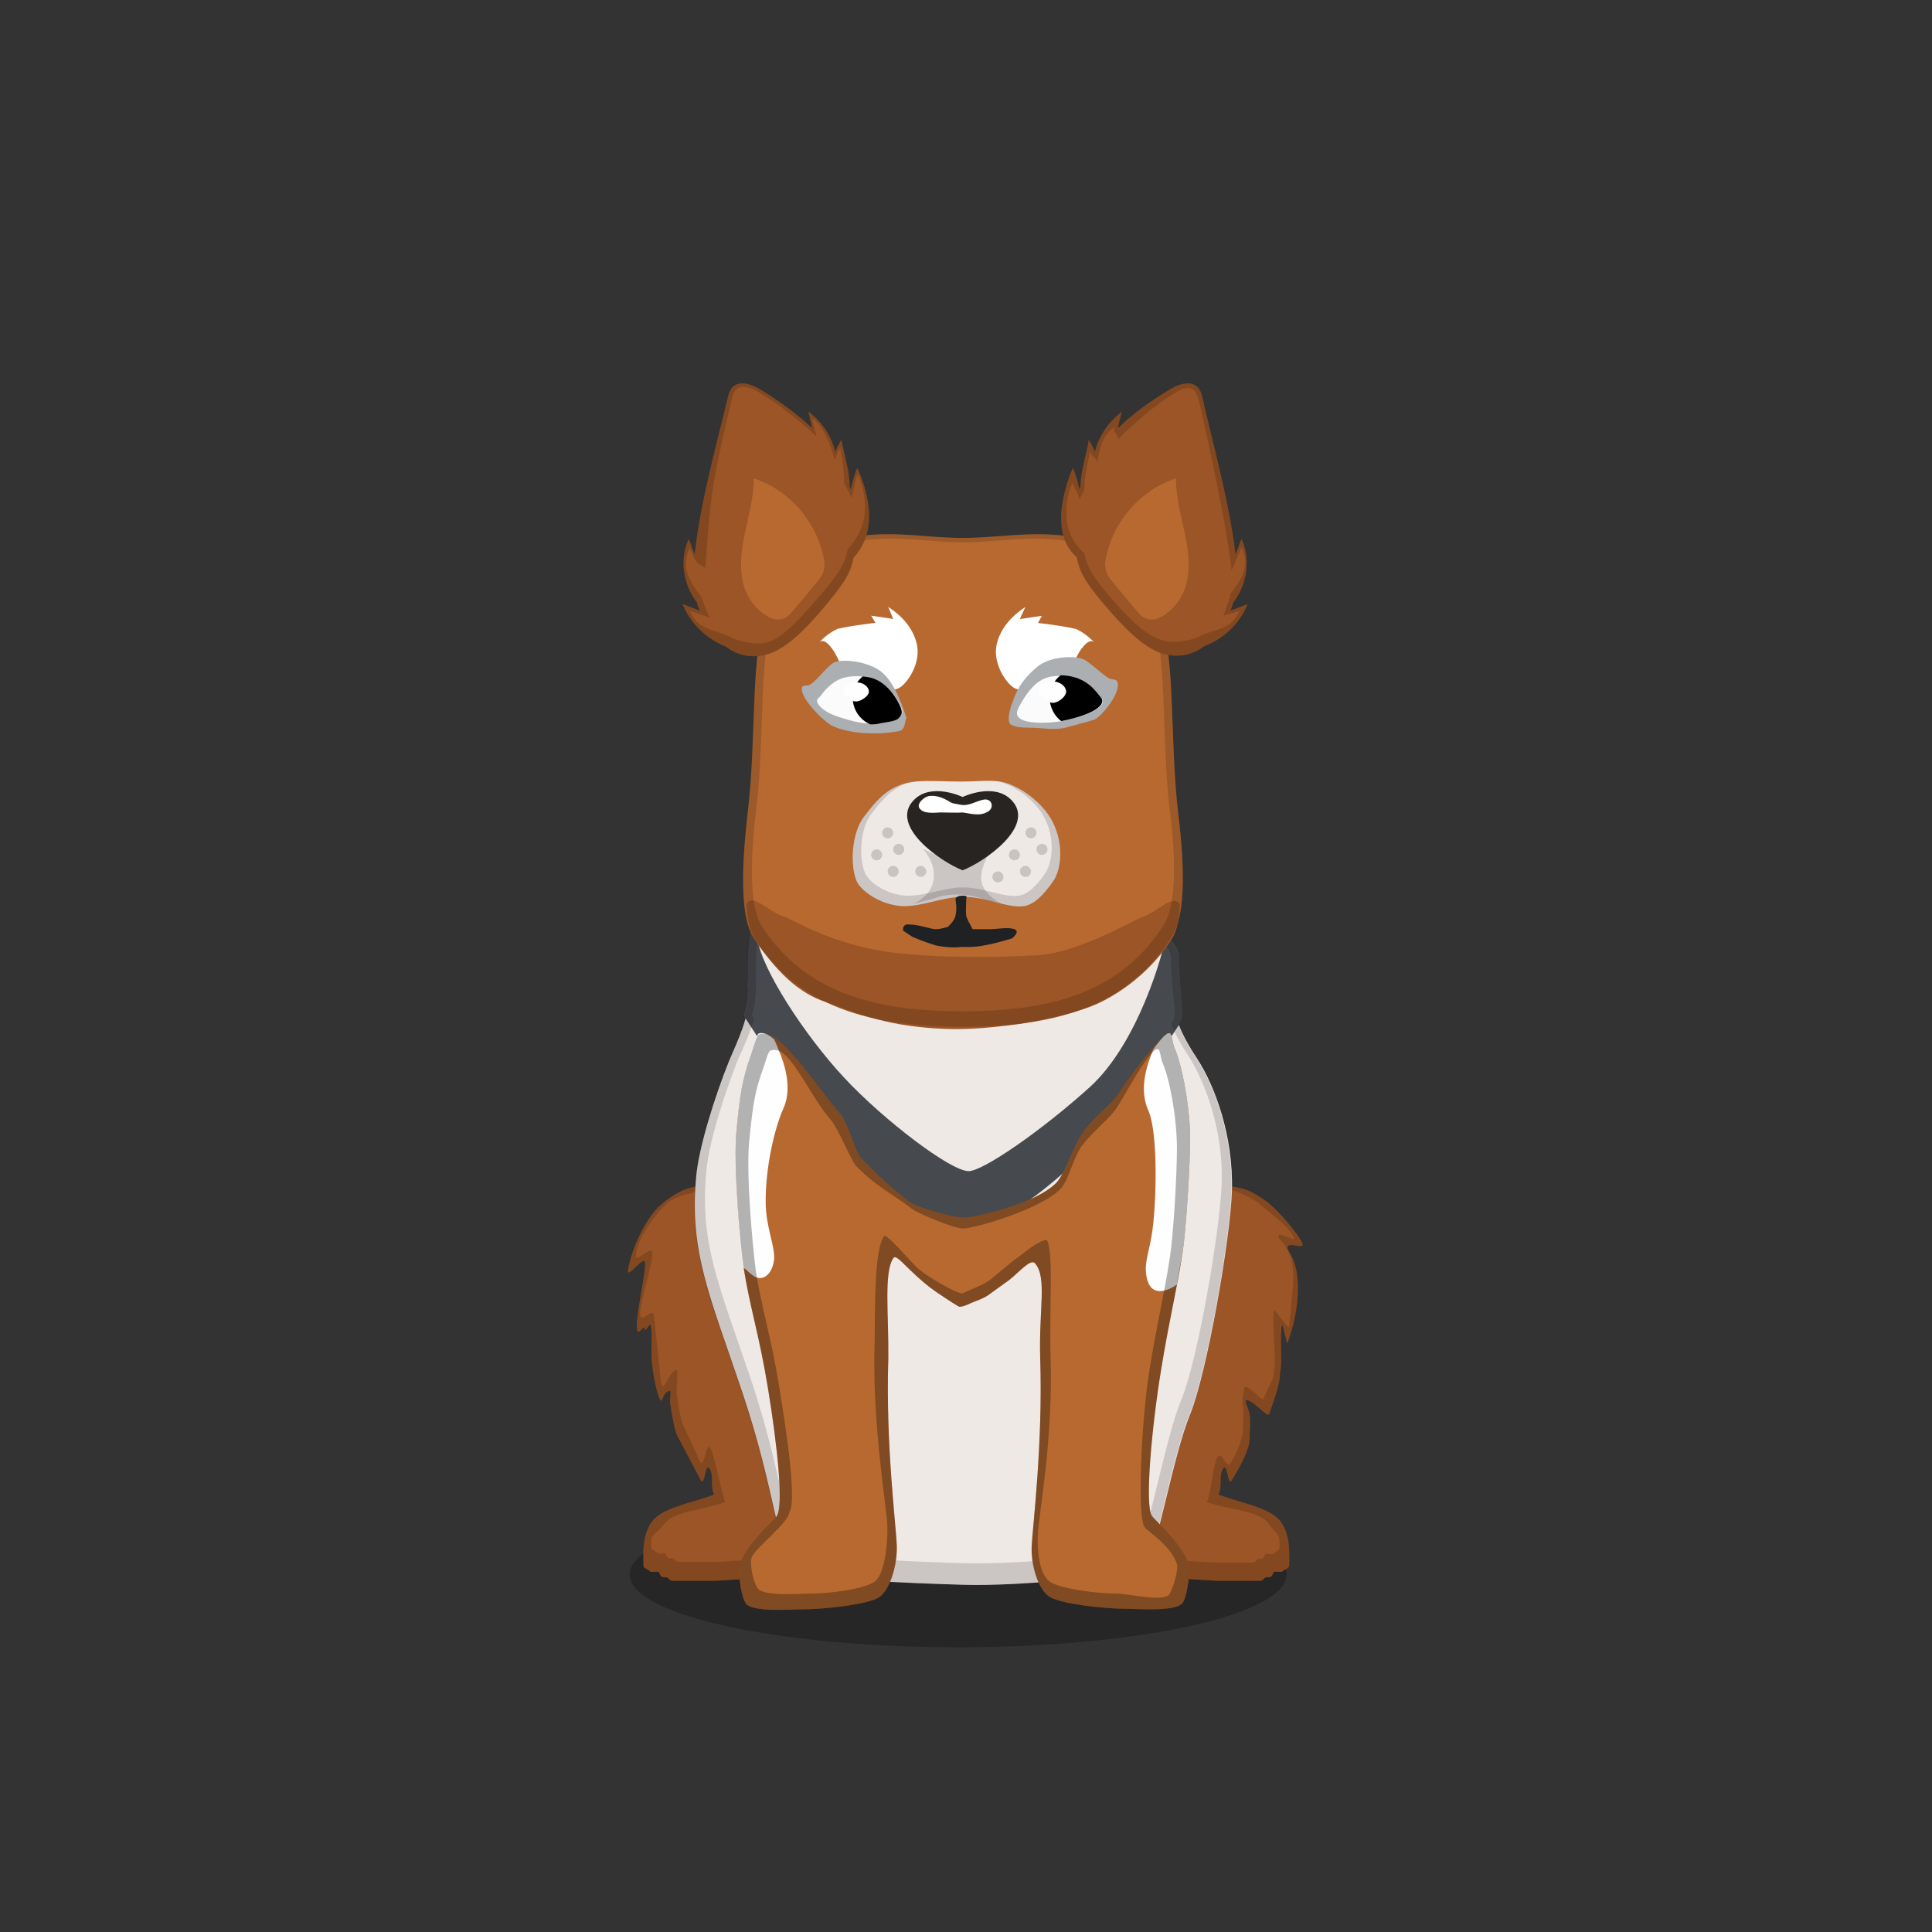 ﻿<?xml version="1.0" encoding="utf-8"?><!DOCTYPE svg PUBLIC "-//W3C//DTD SVG 1.1//EN" "http://www.w3.org/Graphics/SVG/1.1/DTD/svg11.dtd"><svg x="0" y="0" width="340px" height="340px" viewBox="0, 0, 340, 340" preserveAspectRatio="xMidYMid" font-size="0" id="a" enable-background="new 0 0 340 340" xmlns="http://www.w3.org/2000/svg" xmlns:xlink="http://www.w3.org/1999/xlink" xmlns:xml="http://www.w3.org/XML/1998/namespace" version="1.1"><rect x="0" y="0" width="340" height="340" fill="#333333" stroke="none"/><g id="b" fill="#000"><g id="c"><g transform="translate(0, 0) translate(0, 224)" id="d"><ellipse cx="168.6" cy="53.1" rx="57.8" ry="12.8" fill-opacity="0.25" id="e" /></g><g id="f"><g transform="translate(106, 78.3) translate(29.5, 161.5) scale(-1, 1) translate(-29.5, -161.5) translate(28, 160)" id="g" fill="#47A3FF" /><g transform="translate(121.7, 275.3) scale(1.075) translate(-121.7, -275.3) translate(90.6, 76.4) translate(20, 136)" id="h"><path d="M50.8 23.7 C50.8 21.1 45 17.3 43.1 14.9 C40.9 12.1 42.4 10.8 38.7 8.5 C29 2.5 15.7 -0.9 9.6 1.7 C8.4 2.3 7.1 3.1 6 4.1 C3.5 6.3 1.1 11.7 0.7 14.8 C0.5 16.3 3.5 12 3.5 13.6 C3.6 15.4 1.8 22.9 2.2 24.5 C2.4 25.7 3.2 23.4 3.5 24.5 C3.6 24.7 4.3 23.4 4.4 23.7 C4.8 25.4 4.3 27.8 4.7 30.7 C5.1 33.6 5.7 35.6 6 36 C6.4 36.6 6.3 34.6 7.6 34.5 C7.8 34.8 7.5 35.5 7.6 36.5 C7.9 38.7 8.4 41.2 8.8 41.9 C9.2 42.6 12.2 48.4 12.6 49.1 C13.3 50.4 13.3 45.9 14.1 47.3 C14.8 48.6 14.1 50 14.8 51.5 C10.6 53 6.5 53.6 4.7 55.8 C3.1 57.9 3.2 60.6 3.2 62.2 C3.2 63.9 3.3 63.2 4.4 64.1 C4.6 64.2 4.3 64.1 5.5 64.1 C6.1 64.1 5.7 65 6.6 65 C7.9 65 6.9 65.7 8.6 65.6 C9.4 65.6 14 65.6 14.9 65.6 C25 65.1 40.5 63.5 41.4 61.8 C43.3 56.8 37.8 55 43.4 46.5 C44.6 44.6 44.8 37.3 46.2 39.7 C47.6 42.1 46.3 35.3 47.3 33.8 C48.2 32.6 50.6 34 51 32.1 C51.2 30.7 50.8 25.4 50.8 23.7 z" id="i" fill="#9B5526" /><path d="M50.8 23.7 C50.8 25.4 51.2 30.7 51 32.1 C50.6 34 48.2 32.6 47.3 33.8 C46.3 35.3 47.6 42.1 46.2 39.7 C44.8 37.3 44.6 44.6 43.4 46.5 C37.8 55 43.3 56.8 41.4 61.8 C40.5 63.5 25 65.1 14.9 65.6 C14 65.6 9.4 65.6 8.6 65.6 C6.9 65.7 7.9 65 6.6 65 C5.7 65 6.1 64.1 5.5 64.1 C4.3 64.1 4.6 64.2 4.4 64.1 C3.3 63.2 3.2 63.9 3.2 62.2 C3.2 60.6 3.1 57.9 4.7 55.8 C6.5 53.6 10.6 53 14.8 51.5 C14.1 50 14.8 48.6 14.1 47.3 C13.3 45.9 13.3 50.4 12.6 49.1 C12.2 48.4 9.2 42.6 8.8 41.9 C8.4 41.2 7.9 38.7 7.6 36.5 C7.5 35.5 7.8 34.8 7.6 34.5 C6.3 34.6 6.4 36.6 6 36 C5.7 35.6 5.1 33.6 4.7 30.7 C4.3 27.8 4.8 25.4 4.4 23.7 C4.3 23.4 3.6 24.7 3.5 24.5 C3.2 23.4 2.4 25.7 2.2 24.5 C1.8 22.9 3.6 15.4 3.5 13.6 C3.5 12 0.5 16.3 0.7 14.8 C1.1 11.7 3.5 6.3 6 4.1 C7.1 3.1 8.4 2.3 9.6 1.7 C15.7 -0.9 29 2.5 38.7 8.5 C42.4 10.8 40.9 12.1 43.1 14.9 C45 17.3 50.8 21.1 50.8 23.7 z M49.2 23.3 C49.2 20.9 43.8 17.3 42 15.1 C39.9 12.5 41.3 11.3 37.9 9.1 C28.8 3.5 20.3 1.2 13.6 1.7 C12.2 1.7 8.3 2.7 7.3 3.6 C5 5.7 2.3 9.4 2 12.3 C1.8 13.7 4.7 10.5 4.7 11.9 C4.8 13.6 2.4 20.8 2.7 22.2 C2.9 23.3 4.7 21 4.9 22 C5 22.2 5.3 25.7 5.6 28.4 C5.9 31.1 6 33.3 6.3 33.7 C6.7 34.3 7.5 31.2 8.7 31.1 C8.9 31.4 8.6 34.3 8.7 35.2 C9 37.3 9.4 39.6 9.8 40.3 C10.2 41 12.2 45.4 12.5 46.1 C13.2 47.3 13.5 42.6 14.2 43.9 C14.9 45.1 16 51.2 16.6 52.7 C12.7 54.1 8.3 54.2 6.7 56.2 C5.2 58.2 4.5 57.8 4.5 59.3 C4.5 60.9 4.6 60.2 5.6 61.1 C5.8 61.2 5.5 61.1 6.6 61.1 C7.2 61.1 6.8 61.9 7.6 61.9 C8.8 61.9 7.9 62.6 9.5 62.5 C10.2 62.5 14.6 62.5 15.4 62.5 C24.8 62 39.3 60.5 40.2 58.9 C42 54.2 36.8 52.5 42.1 44.6 C43.2 42.8 43.4 36 44.7 38.2 C46 40.4 44.8 34.1 45.7 32.7 C46.5 31.6 48.8 32.9 49.2 31.1 C49.6 29.9 49.2 24.9 49.2 23.3 z" opacity="0.15" id="j" /></g><g transform="translate(218.3, 275.3) scale(1.075) translate(-218.3, -275.3) translate(95.7, 76.4) translate(107.5, 169) scale(-1, 1) translate(-107.5, -169) translate(82, 136)" id="k"><path d="M50.2 23.7 C50.2 21.1 44.4 17.3 42.5 14.9 C40.3 12.1 41.8 10.8 38.1 8.5 C28.3 2.5 15 -0.8 8.9 1.8 C7.7 2.4 6.4 3.2 5.3 4.2 C3.9 5.4 1 8.7 0.3 10.3 C-0.3 11.6 2.9 9.8 2.7 11.2 C2.6 11.8 0.5 13.5 1.1 19.9 C1.4 23.1 2.5 26.1 2.7 26.7 C2.8 26.9 3.5 23.4 3.6 23.7 C4 25.4 3.5 30.2 3.9 31.3 C3.9 33.3 4.6 35.1 5.7 38.3 C6.1 38.9 8.2 36 9.5 36 C9.7 36.4 9.1 37.3 8.9 38.3 C8.7 39.5 8.9 41 8.9 42.4 C8.9 44.4 11.4 48.5 11.8 49.1 C12.5 50.4 12.5 45.9 13.3 47.3 C14 48.6 13.3 50 14 51.5 C9.8 53 5.7 53.6 3.9 55.8 C2.3 57.9 2.4 60.6 2.4 62.2 C2.4 63.9 2.5 63.2 3.6 64.1 C3.8 64.2 3.5 64.1 4.7 64.1 C5.3 64.1 4.9 65 5.8 65 C7.1 65 6.1 65.7 7.8 65.6 C8.6 65.6 13.2 65.6 14.1 65.6 C24.2 65.1 39.7 63.5 40.6 61.8 C42.5 56.8 37 55 42.6 46.5 C43.8 44.6 44 37.3 45.4 39.7 C46.8 42.1 45.5 35.3 46.5 33.8 C47.4 32.6 49.8 34 50.2 32.1 C50.5 30.7 50.2 25.4 50.2 23.7 z" id="l" fill="#9B5526" /><path d="M50.2 23.7 C50.2 25.4 50.5 30.7 50.2 32.1 C49.8 34 47.4 32.6 46.5 33.8 C45.5 35.3 46.8 42.1 45.4 39.7 C44 37.3 43.8 44.6 42.6 46.5 C37 55 42.5 56.8 40.6 61.8 C39.7 63.5 24.2 65.1 14.1 65.6 C13.2 65.6 8.6 65.6 7.8 65.6 C6.1 65.7 7.1 65 5.8 65 C4.9 65 5.3 64.1 4.7 64.1 C3.5 64.1 3.8 64.2 3.6 64.1 C2.5 63.2 2.4 63.9 2.4 62.2 C2.4 60.6 2.3 57.9 3.9 55.8 C5.7 53.6 9.8 53 14 51.5 C13.3 50 14 48.6 13.3 47.3 C12.5 45.9 12.5 50.4 11.8 49.1 C11.4 48.5 8.9 44.4 8.9 42.4 C8.9 41 8.7 39.5 8.9 38.3 C9.1 37.3 9.7 36.4 9.5 36 C8.2 36 6.1 38.9 5.7 38.3 C4.6 35.1 3.9 33.3 3.9 31.3 C3.5 30.2 4 25.4 3.6 23.7 C3.5 23.4 2.8 26.9 2.7 26.7 C2.5 26.1 1.4 23.1 1.1 19.9 C0.5 13.5 2.6 11.8 2.7 11.2 C2.9 9.8 -0.3 11.6 0.3 10.3 C1 8.7 3.9 5.4 5.3 4.2 C6.4 3.2 7.7 2.4 8.9 1.8 C15 -0.8 28.3 2.5 38.1 8.5 C41.8 10.8 40.3 12.1 42.5 14.9 C44.4 17.3 50.2 21.1 50.2 23.7 z M48.6 23.3 C48.6 20.9 43.2 17.3 41.4 15.1 C39.3 12.5 40.7 11.3 37.3 9.1 C28.1 3.5 16.3 -0.4 10.5 2.1 C9.4 2.6 7.8 3.3 6.8 4.3 C5.5 5.4 2.3 7.8 1.7 9.3 C1.1 10.5 4.4 8 4.2 9.3 C4.1 9.9 1.3 11.3 1.8 17.3 C2.1 20.3 2.3 23.6 2.5 24.1 C2.6 24.3 4.9 21 4.9 21.3 C5.3 22.9 4.5 29.9 4.9 31 C4.9 32.9 5.5 32.8 6.6 35.8 C6.9 36.3 8.3 34.2 9.6 33.8 C9.8 33.7 10.2 36.1 10 37 C9.8 38.1 10 39.5 10 40.8 C10 42.7 11.6 45.8 12 46.3 C12.7 47.5 13.4 44.1 14.2 45.4 C14.9 46.6 15.2 51.3 15.9 52.7 C12 54.1 7.6 54 5.9 56.1 C4.4 58.1 4 57.9 4 59.4 C4 61 4.1 60.3 5.1 61.2 C5.3 61.3 5 61.2 6.1 61.2 C6.7 61.2 6.3 62 7.1 62 C8.3 62 7.4 62.7 9 62.6 C9.7 62.6 14.1 62.6 14.9 62.6 C24.4 62.1 38.9 60.6 39.7 59 C41.5 54.3 36.3 52.6 41.6 44.7 C42.7 42.9 42.9 36.1 44.2 38.3 C45.5 40.5 44.3 34.2 45.2 32.8 C46 31.7 48.3 33 48.7 31.2 C48.9 29.9 48.6 24.9 48.6 23.3 z" opacity="0.15" id="m" /></g><g transform="translate(98, 60.6) translate(25, 71)" id="n"><g id="o"><path d="M69.5 24.8 C69.5 41 72.2 39.3 73.9 43.9 C75.6 48.5 82.5 57.5 83.8 70.3 C85.1 83.1 84.4 97 80.4 108.7 C76.4 120.4 79.3 141.6 69.6 144.3 C69.3 144.4 37.7 147.4 26 144.3 C13.8 141.1 19.8 128.1 14.4 110.8 C9 93.5 8.1 84.8 8.4 70.4 C8.7 56 18.7 48.8 20.5 43.9 C22.3 39 24.6 37.2 24.6 24.8 C24.6 12.4 32.6 5.4 50.1 5.9 C55.4 5.9 69.5 8.4 69.5 24.8 z" id="p" fill="#453D37" /><g id="q"><path d="M8.7 40.5 C8.6 41.2 8.6 42.1 8.7 43.4 C8.9 47.3 7 51.1 5.3 55.1 C2.8 61.3 -0.1 70.5 -0.5 75.6 C-1.7 88.9 2 96.6 7.7 113.6 C13.4 130.6 13.9 141.5 16.6 144 C19.3 146.5 37.2 147 46.6 147.3 C56 147.6 76.8 145.7 78.6 144 C80.4 142.3 83.4 124.7 86.4 117.4 C89.4 110.1 93.5 86.6 93.8 78 C94.1 68.2 90.7 59.4 87.8 54.9 C86.1 52.3 81.6 45.5 84 40 C84.2 38.6 59.2 38.8 8.7 40.5 z" id="r" fill="#EFE9E6" /><path d="M9.3 30.9 C7.8 37.9 9.4 42.3 7.8 47.1 C9.2 48.8 16.3 61 21.5 66.4 C26.2 71.1 33 77.2 37.6 80.6 C42.2 84 44.6 86.3 46.9 86.4 C49.2 86.5 56.7 80.6 59.8 78.4 C62.8 76.1 69.6 70.5 75.4 62.4 C80.6 55.2 83.7 49.8 84.4 48.9 C85.9 46.9 84.6 45.8 84.5 37 C84.4 29.2 61.8 29.3 51.2 29.5 C40.6 29.7 12.2 25.2 9.3 30.9 z" id="s" fill="#46494D" /><path d="M11.6 21.9 C10.3 23.4 9.6 28.3 10.3 33.6 C11 38.9 18.6 50.6 25.6 58.1 C32.6 65.6 44.2 74.4 47.4 74.5 C49.9 74.6 60.4 67.3 68.8 59.7 C77.2 52.1 81.8 36.2 82.3 32.4 C83.1 27.2 82.5 22.7 80.9 21.2 C77.9 18.5 76.2 -0.6 46.5 -0.6 C17.2 -0.6 14.2 18.9 11.6 21.9 z" id="t" fill="#EFE9E6" /></g><path d="M10 30 C9.9 26.2 10.6 22.9 11.6 21.8 C14.2 18.8 17.3 -0.7 46.7 -0.7 C76.3 -0.6 78 18.5 81 21.2 C82.6 22.7 83.2 27.2 82.4 32.4 C82.4 32.7 82.3 33.1 82.2 33.5 C83.6 34.5 84.5 35.7 84.5 37.2 C84.6 45.9 85.9 47.1 84.5 49 C85.5 51.5 86.9 53.7 87.7 54.9 C90.6 59.4 94 68.2 93.7 78 C93.4 86.7 89.3 110.2 86.3 117.4 C83.3 124.6 80.3 142.3 78.5 144 C76.7 145.7 55.9 147.6 46.5 147.3 C37.1 147 19.2 146.5 16.5 144 C13.8 141.5 13.3 130.6 7.6 113.6 C1.9 96.6 -1.8 89 -0.6 75.6 C-0.2 70.5 2.7 61.3 5.2 55.1 C6.3 52.6 7.4 50.1 8.1 47.7 C7.9 47.5 7.8 47.3 7.7 47.2 C9.3 42.3 7.7 37.9 9.2 31 C9.5 30.6 9.7 30.3 10 30 z M11.4 30.6 C11.1 30.9 10.9 31.1 10.7 31.5 C9.3 38.2 10.8 42.5 9.3 47.1 C9.4 47.2 9.5 47.4 9.7 47.6 C9.1 50 8 52.4 6.9 54.8 C4.5 60.8 1.7 69.6 1.3 74.6 C0.1 87.3 3.6 94.7 9.1 111 C14.6 127.3 15.1 137.9 17.7 140.3 C20.3 142.7 37.5 143.2 46.6 143.5 C55.7 143.8 75.7 142 77.4 140.3 C79.1 138.7 82 121.7 84.9 114.7 C87.8 107.7 91.7 85 92 76.6 C92.3 67.2 89 58.7 86.2 54.3 C85.4 53.1 84.1 51.1 83.1 48.6 C84.5 46.7 83.2 45.6 83.1 37.2 C83.1 35.8 82.3 34.6 80.9 33.7 C81 33.3 81.1 32.9 81.1 32.6 C81.9 27.6 81.3 23.3 79.8 21.8 C76.9 19.3 75.3 0.9 46.7 0.9 C18.4 0.9 15.4 19.7 12.9 22.6 C11.9 23.9 11.3 27 11.4 30.6 z" opacity="0.15" id="u" /></g></g><g transform="translate(129.022, 180.45) scale(0.83, 0.956) translate(-120.8, -178.6) translate(87.8, 77) translate(33, 103)" id="v"><g id="w"><path d="M48.8 34 C46.6 34 38.7 32 37.5 31.2 C33.2 28.2 31.8 27.2 27.1 23 C25.9 21.9 24.3 16.5 22.7 14.9 C17.2 9.4 9.6 -1.4 5.4 0.3 C5 0.5 4.3 2.6 3.8 3.9 C1.9 8.4 1.4 11.6 0.7 18 C0 24.4 1.5 39.1 2.2 43.1 C3.6 50.8 5.5 55.4 7.4 65.5 C9.3 75.6 10.8 87.1 9.2 89 C8.5 89.9 2.7 94.1 1.4 97.9 C1.1 98.8 1.4 103 2.6 104.9 C3.7 106.7 12 106.1 14.5 106.1 C19.4 106.1 28.6 105.2 30.9 103.9 C33.2 102.6 34.8 98.1 34.7 94.5 C34.6 90.9 32.3 75.9 32.9 59.9 C33 51.7 31.9 44 34 41.4 C34.5 40.8 36.1 42.5 37.6 43.7 C39.5 45.3 41.4 46.7 43.1 47.7 C46 49.4 47.8 50.4 48 50.4 C48.5 50.4 49.3 50.2 50.2 49.8 C51.5 49.3 53.2 48.9 54.5 48 C55.8 47.2 57.8 45.9 58.5 45.5 C60.8 43.9 63.1 41.5 64 42.4 C66.6 45 64.8 50.8 65.1 59.8 C65.7 75.7 63.5 90.8 63.3 94.4 C63.1 98 64.7 102.5 67.1 103.8 C69.5 105.1 78.6 106 83.5 106 C85.9 106 94.2 106.6 95.4 104.8 C96.5 102.9 96.9 98.8 96.6 97.8 C95.2 94 89.5 89.8 88.8 88.9 C87.2 87 88.8 72.3 90.7 62.2 C92.6 52.1 93.9 48.1 95.3 40.4 C96 36.4 96.9 24.8 96.9 18.8 C96.7 12.8 95.1 5.6 93.5 2.6 C92.9 0.9 93.1 -0.6 91.8 0.3 C89.4 2 84.5 7.4 82 10.8 C80.1 13.4 77.3 14.7 74.4 18 C72.3 20.3 70.4 25.9 68.5 27.6 C63.9 31.6 51 34 48.8 34 z" id="x" fill="#B76930" /><path d="M5.4 0.1 C5 0.3 4.3 2.4 3.8 3.7 C1.9 8.2 1.4 11.4 0.7 17.8 C0 24.2 1.4 38.9 2.1 43 C2.1 43.1 2.1 43.2 2.2 43.3 C2.6 43.2 4.1 45 5.4 45.1 C7.1 45.3 8.5 43.7 8.7 41.5 C8.8 39.1 6.9 35.4 6.9 31.3 C6.8 24.8 8.8 17.5 10.6 14 C12.9 9.7 10.5 4.6 8.7 1.2 C7.4 0.2 6.3 -0.2 5.4 0.1 z" id="y" fill="#FEFEFE" /><path d="M95.3 40.4 C96 36.4 96.9 24.8 96.9 18.8 C96.7 12.8 95.1 5.6 93.5 2.6 C92.9 0.9 93.1 -0.6 91.8 0.3 C91 0.8 90.1 1.8 89.1 3 C87.5 6.3 86.1 10.5 88 14.2 C89.8 17.6 89.9 27.7 89.1 34.9 C88.6 39.3 87.4 41.4 87.5 43.7 C87.9 50 93.5 46.7 94.1 46.3 C94.1 45.9 95.2 40.8 95.3 40.4 z" id="z" fill="#FEFEFE" /><g id="a1"><path d="M48.8 34 C51 34 63.9 31.6 68.5 27.6 C70.4 25.9 72.3 20.3 74.4 18 C77.3 14.7 80.1 13.4 82 10.8 C84.5 7.4 89.4 2 91.8 0.3 C93.1 -0.6 92.9 0.9 93.5 2.6 C95.1 5.6 96.7 12.8 96.9 18.8 C96.9 24.8 96 36.4 95.3 40.4 C93.9 48.1 92.6 52.1 90.7 62.2 C88.8 72.3 87.2 87 88.8 88.9 C89.5 89.8 95.2 94 96.6 97.8 C96.9 98.8 96.5 102.9 95.4 104.8 C94.2 106.6 85.9 106 83.5 106 C78.6 106 69.5 105.1 67.1 103.8 C64.7 102.5 63.1 98 63.3 94.4 C63.5 90.8 65.7 75.7 65.1 59.8 C64.8 50.8 66.6 45 64 42.4 C63.1 41.5 60.8 43.9 58.5 45.5 C57.8 45.9 55.8 47.2 54.5 48 C53.2 48.9 51.5 49.3 50.2 49.8 C49.3 50.2 48.5 50.4 48 50.4 C47.8 50.4 46 49.4 43.1 47.7 C41.4 46.7 39.5 45.3 37.6 43.7 C36.1 42.5 34.5 40.8 34 41.4 C31.9 44 33 51.7 32.9 59.9 C32.3 75.9 34.6 90.9 34.7 94.5 C34.8 98.1 33.2 102.6 30.9 103.9 C28.6 105.2 19.4 106.1 14.5 106.1 C12 106.1 3.7 106.7 2.6 104.9 C1.4 103 1.1 98.8 1.4 97.9 C2.7 94.1 8.5 89.9 9.2 89 C10.8 87.1 9.3 75.6 7.4 65.5 C5.5 55.4 3.6 50.8 2.2 43.1 C1.5 39.1 0 24.4 0.7 18 C1.4 11.6 1.9 8.4 3.8 3.9 C4.3 2.6 5 0.5 5.4 0.3 C9.6 -1.4 17.2 9.4 22.7 14.9 C24.3 16.5 25.9 21.9 27.1 23 C31.8 27.2 33.2 28.2 37.5 31.2 C38.7 32 46.6 34 48.8 34 z M48.8 36 C46.7 36 39.3 33.2 38.1 32.5 C34 29.7 30.6 28.5 26.1 24.5 C25 23.5 22.3 17.6 20.8 16.1 C15.6 10.9 11.8 1.7 7.8 3.3 C7.4 3.5 6.8 5.5 6.3 6.7 C4.5 10.9 4.1 13.9 3.4 20 C2.7 26.1 4.2 39.9 4.8 43.7 C6.1 51 7.9 55.3 9.7 64.8 C11.5 74.3 13.5 86.4 11.9 88.2 C11.9 90.1 4.5 94.9 3.9 96.6 C3.6 97.4 3.9 100.3 5.1 102.1 C6.1 103.8 14 103.2 16.3 103.2 C20.9 103.2 27.9 102.3 30 101 C32.1 99.7 32.8 94.2 32.7 90.8 C32.6 87.4 29.4 71.9 30 56.8 C30.1 49.1 30 39.8 32 37.4 C32.5 36.8 37.5 42 39 43.2 C40.8 44.7 47.9 48.3 48.7 47.9 C49.9 47.4 53.2 46.3 54.4 45.5 C55.6 44.7 59.7 41.6 60.4 41.3 C62.6 39.8 65.1 38.1 66.5 38.1 C68 40.2 67 51 67.3 59.5 C67.9 74.5 64.8 88.8 64.6 92.2 C64.4 95.6 65 99.9 67.3 101.1 C69.6 102.3 76.8 103.2 81.5 103.2 C83.8 103.2 91.5 104.9 92.6 103.2 C93.6 101.4 94.4 98.7 94.1 97.8 C92.8 94.2 87.8 91.8 87.2 90.9 C85.7 89.1 86.5 71.4 88.3 61.9 C90.1 52.4 91.3 48.6 92.6 41.3 C93.3 37.5 94.1 26.6 94.1 20.9 C94 15.1 92.5 8.3 91 5.4 C90.4 3.8 90.6 2.4 89.4 3.2 C87.1 4.8 83.9 10.2 81.6 13.4 C79.8 15.9 76.9 17.5 74.1 20.6 C72.1 22.8 71.2 27.1 69.4 28.7 C65 32.6 50.9 36 48.8 36 z" fill-opacity="0.3" id="b1" /></g></g></g></g><g transform="translate(169.6, 177.7) scale(0.97) translate(-169.6, -177.7)" id="c1"><g transform="translate(104.1, 91) translate(25, 0)" id="d1"><path d="M79.4 51 C77.8 37 79 20.9 75.8 15.2 C73.5 11 65.6 1.5 58.8 0.7 C51.9 -0.1 46.6 1.1 40.3 1.1 C34 1.1 28.8 -0.1 21.9 0.7 C15.1 1.5 7.3 11 4.9 15.2 C1.7 20.9 3 37 1.3 51 C0.1 61.5 0 70 2.4 73.7 C11.3 87.6 26.3 89.7 40.3 89.8 C54.3 89.7 69.2 87.6 78.1 73.7 C80.7 70 80.7 61.5 79.4 51 z" id="e1" fill="#B76930" /><path d="M79.4 67.2 C78 66 75.4 69.2 72.6 70 C70 71.2 60.8 76.4 54 76.8 C47.7 77.2 36.2 77.4 27.4 76.3 C16.6 74.9 9.1 70.2 8.2 69.9 C5.4 69.2 2.8 66 1.4 67.1 C1.3 67.2 1.2 67.3 1.1 67.5 C1.2 70.1 1.6 72.3 2.5 73.7 C6.1 79.3 10.4 83.8 15.8 85.4 C17.9 86 23.7 88.9 32.2 89.8 C39.3 90.6 44.3 90.1 50.5 89.3 C53.1 88.9 60.7 87.5 65 85.5 C69.6 83.3 74.7 79.4 78.3 73.8 C79.2 72.4 79.6 70.3 79.7 67.6 C79.7 67.4 79.5 67.3 79.4 67.2 z" id="f1" fill="#9B5526" /><path d="M79.4 51 C80.7 61.5 80.7 70 78.1 73.7 C69.2 87.6 54.3 89.7 40.3 89.8 C26.3 89.7 11.3 87.6 2.4 73.7 C0 70 0.1 61.5 1.3 51 C3 37 1.7 20.9 4.9 15.2 C7.3 11 15.1 1.5 21.9 0.7 C28.8 -0.1 34 1.1 40.3 1.1 C46.6 1.1 51.9 -0.1 58.8 0.7 C65.6 1.5 73.5 11 75.8 15.2 C79 20.9 77.8 37 79.4 51 z M77.8 49.8 C76.3 36.3 77.5 20.9 74.4 15.4 C72.2 11.4 64.6 2.2 58.1 1.5 C51.4 0.7 46.4 1.9 40.3 1.9 C34.3 1.9 29.3 0.7 22.6 1.5 C16.1 2.2 8.6 11.4 6.3 15.4 C3.2 20.9 4.5 36.3 2.9 49.8 C1.7 59.8 1.6 68 3.9 71.6 C12.5 84.9 26.9 86.9 40.3 87 C53.7 86.9 68 84.9 76.6 71.6 C79.1 68 79.1 59.8 77.8 49.8 z" opacity="0.15" id="g1" /></g><g transform="translate(93.9, 63.6) translate(24, 0)" id="h1"><g id="i1"><path d="M32.4 15.8 C31.9 16.9 31.5 18.3 31.2 19.7 C31.1 19.5 31.1 19.3 31 19.1 C31 16.4 30.1 13.7 29.5 10.7 C29.1 11.4 28.7 12.1 28.4 12.9 C27.7 10 25.9 7.3 23.5 5.6 C23.8 6.7 24 7.7 24.2 8.6 C21.4 5.9 18.1 3.6 14.7 1.5 C13.2 0.6 11 -0.1 9.8 1.1 C9.2 1.7 9 2.6 8.8 3.4 C7.5 9.1 3.8 22.2 2.9 31.5 C2.5 30.6 2.2 29.6 1.8 28.7 C0.1 32.4 0.8 37 3.3 40.2 C3.4 40.7 3.6 41.2 3.8 41.7 C2.8 41.3 1.7 40.9 0.7 40.5 C2.1 44 5 46.8 8.5 48.2 C9.7 49.1 11 49.7 12.5 49.9 C16.2 50.3 19.5 49 25.4 42.2 C29.8 37.1 31.2 35 31.7 32.1 C36.8 26.6 33.7 18.8 32.4 15.8 z" id="j1" fill="#9B5526" /><path d="M32.4 15.8 C33.7 18.8 36.8 26.6 31.7 32.1 C31.2 35 29.8 37.1 25.4 42.2 C19.5 49 16.2 50.3 12.5 49.9 C11 49.7 9.7 49.1 8.5 48.2 C5 46.8 2.1 44 0.7 40.5 C1.7 40.9 2.8 41.3 3.8 41.7 C3.6 41.2 3.4 40.7 3.3 40.2 C0.8 37 0.1 32.4 1.8 28.7 C2.2 29.6 2.5 30.6 2.9 31.5 C3.8 22.2 7.5 9.1 8.8 3.4 C9 2.6 9.2 1.7 9.8 1.1 C11 -0.1 13.2 0.6 14.7 1.5 C18.1 3.6 21.4 5.9 24.2 8.6 C24 7.7 23.8 6.7 23.5 5.6 C25.9 7.3 27.7 10 28.4 12.9 C28.7 12.1 29.1 11.4 29.5 10.7 C30.1 13.7 31 16.4 31 19.1 C31.1 19.3 31.1 19.5 31.2 19.7 C31.5 18.3 31.9 16.9 32.4 15.8 z M32.5 17 C32 18 31.7 19.9 31.4 21.2 C31.3 21 30.1 18.7 30 18.6 C30 16.1 29.8 14.9 29.3 12.1 C28.9 12.8 28.5 13.6 28.3 14.4 C27.6 11.7 26.4 8.4 24.2 6.8 C24.5 7.9 24.8 9.3 25 10.1 C22.4 7.6 18.1 4.2 14.9 2.3 C13.5 1.4 11.5 0.5 10.4 1.6 C9.8 2.2 9.6 3.3 9.5 4 C8.7 7.3 7.1 13.5 6 20.8 C5.4 25.1 5.1 30.8 4.8 34 C4.7 33.6 3.9 33.6 3.3 32.9 C2.7 32.1 2.2 30.8 2 30.3 C0.4 33.8 1.8 36.2 4.1 39.2 C4.2 39.7 5.4 42.5 5.6 43 C4.7 42.6 2.9 42.1 2 41.7 C3.3 44.9 5.8 45 9 46.3 C10.2 47.1 12.1 47.4 13.5 47.6 C16.9 48 19.4 46.2 24.8 39.9 C28.9 35.2 30.2 33.3 30.6 30.6 C35.4 25.5 33.7 19.8 32.5 17 z" opacity="0.15" id="k1" /><path d="M12 27.6 C12.7 24.3 13.6 21.1 13.6 17.7 C20.2 19.8 25.3 25.9 26.4 32.7 C26.6 33.9 26.2 35.1 25.5 36 C24.1 37.7 21.7 40.6 20.3 42.2 C19.5 43.2 18.1 43.6 16.9 43.1 C14.6 42.2 12.7 39.9 11.9 37.5 C10.9 34.4 11.3 30.9 12 27.6 z" id="l1" fill="#B76930" /></g></g><g transform="translate(111.7, 63.6) translate(92.5, 25) scale(-1, 1) translate(-92.5, -25) translate(75, 0)" id="m1"><g id="n1"><path d="M0.6 40.5 C1.6 40.9 2.7 41.3 3.7 41.7 C3.5 41.2 3.3 40.7 3.2 40.2 C0.7 37 0 32.4 1.7 28.7 C2.1 29.6 2.4 30.6 2.8 31.5 C3.8 22.2 7.5 9.1 8.7 3.4 C8.9 2.6 9.1 1.7 9.7 1.1 C11 -0.1 13.1 0.6 14.6 1.5 C18.1 3.6 21.4 5.9 24.1 8.6 C24 7.7 23.7 6.7 23.4 5.6 C25.8 7.4 27.6 10 28.3 12.9 C28.6 12.1 29 11.4 29.4 10.7 C29.9 13.7 30.9 16.4 30.9 19.1 C31 19.3 31 19.5 31.1 19.7 C31.4 18.3 31.8 16.9 32.3 15.8 C33.6 18.8 36.7 27.6 31.6 32 C31.1 34.9 29.7 37.1 25.3 42.1 C19.4 48.8 16.1 50.2 12.4 49.8 C11 49.6 9.6 49 8.4 48.1 C4.9 46.8 2 44 0.6 40.5 z" id="o1" fill="#9B5526" /><path d="M0.6 40.5 C1.6 40.9 2.7 41.3 3.7 41.7 C3.5 41.2 3.3 40.7 3.2 40.2 C0.7 37 0 32.4 1.7 28.7 C2.1 29.6 2.4 30.6 2.8 31.5 C3.8 22.2 7.5 9.1 8.7 3.4 C8.9 2.6 9.1 1.7 9.7 1.1 C11 -0.1 13.1 0.6 14.6 1.5 C18.1 3.6 21.4 5.9 24.1 8.6 C24 7.7 23.7 6.7 23.4 5.6 C25.8 7.4 27.6 10 28.3 12.9 C28.6 12.1 29 11.4 29.4 10.7 C29.9 13.7 30.9 16.4 30.9 19.1 C31 19.3 31 19.5 31.1 19.7 C31.4 18.3 31.8 16.9 32.3 15.8 C33.6 18.8 36.7 27.6 31.6 32 C31.1 34.9 29.7 37.1 25.3 42.1 C19.4 48.8 16.1 50.2 12.4 49.8 C11 49.6 9.6 49 8.4 48.1 C4.9 46.8 2 44 0.6 40.5 z M2.1 41.7 C3.4 44.9 5.7 44.9 8.9 46.1 C9.9 46.9 11.7 47.1 12.9 47.3 C16.2 47.7 19.2 46.4 24.5 40.4 C28.5 35.9 29.7 33.9 30.2 31.3 C34.8 27.4 33.6 21.2 32.4 18.5 C32 19.5 31.4 20.2 31.1 21.5 C31 21.3 30.3 19.9 30.2 19.8 C30.2 17.3 29.7 15.6 29.2 12.9 C28.9 13.6 28.2 13.9 27.9 14.7 C27.3 12 27 10 24.8 8.4 C25.1 9.4 24 9.8 24.1 10.6 C21.7 8.1 17.3 4.3 14.1 2.4 C12.8 1.6 11.4 0.7 10.2 1.8 C9.7 2.3 9 5.2 8.9 5.9 C7.8 11 4.4 26 3.5 34.4 C3.1 33.6 2.1 31 1.7 30.2 C0.2 33.5 1.4 35.7 3.7 38.6 C3.7 39.1 4.8 42.2 5 42.6 C4.1 42.3 3 42.1 2.1 41.7 z" opacity="0.15" id="p1" /><path d="M12 27.6 C12.7 24.3 13.6 21.1 13.6 17.7 C20.2 19.8 25.3 25.9 26.4 32.7 C26.6 33.9 26.2 35.1 25.5 36 C24.1 37.7 21.7 40.6 20.3 42.2 C19.5 43.2 18.1 43.6 16.9 43.1 C14.6 42.2 12.7 39.9 11.9 37.5 C10.9 34.4 11.3 30.9 12 27.6 z" id="q1" fill="#B76930" /></g></g><g id="r1"><g transform="translate(96.3, 58.1) translate(49, 49)" id="s1"><path d="M4.9 47.3 C3.6 44.4 4 38.4 6.2 35.6 C7.4 34.1 9.4 31.1 12.6 29.9 C15.5 28.7 19.3 29.2 23.6 29.2 C27.7 29.2 29.8 28.7 32.4 29.6 C35.4 30.7 38.4 33.2 39.9 35.6 C42.6 39.9 42.1 45.1 40.5 47.3 C39.8 48.3 37.6 51.5 35.2 51.8 C32.2 52.2 28.5 50.1 24.2 50.1 C20.6 50.1 16.7 51.9 13.2 51.8 C9 51.6 5.6 48.9 4.9 47.3 z" id="t1" fill="#EFE9E6" /><path d="M14.9 29.3 C14.4 29.4 13.9 29.5 13.5 29.7 C10.6 30.9 8.7 33.6 7.6 35 C5.5 37.6 5.2 43.1 6.4 45.8 C7 47.3 10.2 49.8 14 49.9 C17.2 50 20.9 48.4 24.1 48.4 C28.1 48.4 31.5 50.3 34.3 49.9 C36.5 49.6 38.5 46.7 39.1 45.8 C40.5 43.7 41 39 38.5 35 C37.2 32.9 34.4 30.5 31.6 29.5 C31.3 29.4 30.9 29.3 30.6 29.2 C31.2 29.3 31.8 29.4 32.4 29.6 C35.4 30.7 38.4 33.2 39.9 35.6 C42.6 39.9 42.1 45.1 40.5 47.3 C39.8 48.3 37.6 51.5 35.2 51.8 C32.2 52.2 28.5 50.1 24.2 50.1 C20.6 50.1 16.7 51.9 13.2 51.8 C9 51.7 5.6 48.9 4.9 47.3 C3.6 44.4 4 38.4 6.2 35.6 C7.4 34.1 9.4 31.1 12.6 29.9 C13.3 29.6 14.1 29.4 14.9 29.3 z" opacity="0.15" id="u1" /><g opacity="0.4" transform="translate(6, 34)" id="v1"><circle cx="29.5" cy="11.5" r="1" opacity="0.4" id="w1" /><circle cx="24.5" cy="12.5" r="1" opacity="0.4" id="x1" /><circle cx="5.5" cy="11.5" r="1" opacity="0.4" id="y1" /><circle cx="10.5" cy="11.5" r="1" opacity="0.4" id="z1" /><circle cx="4.5" cy="4.5" r="1" opacity="0.4" id="a2" /><circle cx="32.5" cy="7.5" r="1" opacity="0.4" id="b2" /><circle cx="27.5" cy="8.5" r="1" opacity="0.4" id="c2" /><circle cx="6.5" cy="7.5" r="1" opacity="0.4" id="d2" /><circle cx="2.5" cy="8.5" r="1" opacity="0.4" id="e2" /><circle cx="30.5" cy="4.5" r="1" opacity="0.4" id="f2" /></g><path d="M16.9 41.4 C18.5 43.3 19.1 45.2 18.8 47.1 C18.5 49 17.2 50.4 15.1 51.4 C16.4 51.1 17.3 50.8 17.9 50.7 C19 50.4 19.9 50 20.8 49.9 C21.7 49.7 22.6 49.7 23.3 49.7 C24.2 49.7 25 49.8 26.1 50 C26.7 50.1 27.3 50.4 28.4 50.7 C28.9 50.8 29.8 51 31 51.3 C28.9 50.1 27.7 48.7 27.5 47.2 C27.3 45.7 27.9 43.8 29.4 41.4 C26.7 42.9 24.7 43.7 23.4 43.7 C22.1 43.7 19.8 42.9 16.9 41.4 z" opacity="0.15" id="g2" /></g><g transform="translate(169.4, 164.2) scale(1.4) translate(-169.4, -158.2) translate(-285.9, 37.3) translate(64, 110)" id="h2"><path d="M391.8 5.8 C391 5.7 390.6 5.8 390.4 6.1 C390.3 6.3 390.7 7.4 390.3 8.6 C390.2 8.9 389.9 9.3 389.4 9.8 C388.7 10 388.2 10.1 387.8 10.1 C387.2 10.1 385.6 9.5 384.5 9.5 C383.8 9.4 383.5 9.7 383.6 10.3 L384.8 11.1 C386.2 11.7 387.2 12 387.8 12.2 C389.3 12.5 390.4 12.5 391.1 12.4 C391.6 12.4 392.6 12.5 394.1 12.2 C394.8 12.1 396 11.8 397.7 11.3 C398.4 10.7 398.5 10.3 398 10.1 C397.2 9.8 395.8 10.1 394.8 10.1 C394.1 10.1 393.4 10.1 392.6 10.1 C392.2 9.4 391.9 8.8 391.8 8.5 C391.7 8.2 391.7 7.3 391.8 5.8 z" id="i2" fill="#1F2123" /></g><g transform="translate(109.9, 89.1) translate(49, 48)" id="j2"><g id="k2"><path d="M19.3 2.5 C16.1 -0.7 10.5 2 10.5 2 C10.5 2 4.9 -0.7 1.7 2.5 C-3 7.2 6.6 13.8 10.5 15.3 C14.4 13.8 24 7.2 19.3 2.5 z" id="l2" fill="#282421" /><path d="M14.2 2.5 C12.8 2.8 11.6 3.7 10.1 3.4 C8.7 3.1 8.8 3.3 7.7 2.6 C6.3 1.8 4.6 1.5 3.7 2.1 C2.9 2.6 2.1 3.5 2.8 4.2 C3.5 5 5 4.9 6.5 4.8 C7.2 4.8 9.9 4.9 10.4 4.8 C11.6 4.9 13.5 5.6 15 4.7 C16.4 4 15.8 2.1 14.2 2.5 z" id="m2" fill="#FFF" /></g></g><g transform="translate(96.3, 58.1) translate(41, 42)" id="n2"><path d="M6.1 10.9 C6.7 10.4 7.5 10.8 8.5 12.2 C10 14.3 10.8 18 13.2 19.3 C15.6 20.6 18.9 19.9 20.4 19.3 C21.9 18.7 24.8 14.6 23.7 10.9 C23 8.4 21.3 6.3 18.6 4.5 L19.5 6.7 L15.5 6.1 L16.3 7.4 C12.9 7.8 10.6 8.2 9.4 8.5 C8.3 9 7.2 9.8 6.1 10.9 z" id="o2" fill="#FFF" /><g transform="translate(0, 10)" id="p2"><path d="M21.9 14.6 C21 11.9 19.7 8.3 17.5 6.4 C15.3 4.5 10.7 3.9 9 4.5 C7.7 5 6.1 7.4 4.6 8.5 C4.2 8.9 3.1 8.7 3 9 C2.3 10.8 6.8 15.2 8.3 16 C11.2 17.5 16.3 17.8 20.2 17.1 C21.7 17 21.5 15.8 21.9 14.6 z" id="q2" fill="#ABAFB2" /><g transform="translate(11.163, 7.523) scale(-1, 1) translate(-11.163, -7.523) translate(3.163, 3.023)" id="r2"><path d="M-1.1 8.4 C0.1 6.4 2.1 4.5 4.4 4.2 C6.7 3.9 8.9 4 10.7 5.4 C12.5 6.8 12.5 7.5 13.3 8.1 C14 8.8 12.5 10.5 9.7 11.4 C6.9 12.3 4.5 13 1.9 12.5 C-0.8 12.1 -1.2 11.9 -1.6 11.4 C-2 10.9 -2.4 10.5 -1.1 8.4 z" id="s2" fill="#FBFBFB" /><g id="t2"><path d="M5.2 4.1 C6.3 5 7 6.4 7 8 C7 10.1 5.7 12 3.8 12.8 C3.2 12.8 2.6 12.8 2 12.6 C-0.7 12.2 -1.1 12 -1.5 11.5 C-1.9 11 -2.3 10.6 -1.1 8.5 C0.1 6.4 2 4.5 4.4 4.2 C4.6 4.2 4.9 4.1 5.2 4.1 z" id="u2" /></g></g><path d="M11.8 11.3 C12.8 12.4 15.1 10.8 15.1 9.9 C15.1 9 14.1 8.2 12.8 8.2 C11.5 8.2 10.5 9 10.5 9.9 C10.5 10.8 10.9 10.2 11.8 11.3 z" id="v2" fill="#FFFEFE" /></g></g><g transform="translate(96.3, 58.1) translate(76, 42)" id="w2"><g transform="translate(0.879, 0.023)" id="x2"><path d="M20.1 10.9 C19.5 10.4 18.7 10.8 17.7 12.2 C16.2 14.3 15.4 18 13 19.3 C10.6 20.6 7.3 19.9 5.8 19.3 C4.3 18.7 1.4 14.6 2.5 10.9 C3.2 8.4 4.9 6.3 7.6 4.5 L6.6 6.7 L10.6 6.1 L9.9 7.4 C13.3 7.8 15.6 8.2 16.8 8.5 C17.9 9 19 9.8 20.1 10.9 z" id="y2" fill="#FFF" /><path d="M5.3 21.7 C6.2 19 7.5 17.3 9.7 15.4 C11.9 13.5 16.2 13.3 17.9 13.9 C19.1 14.3 21.1 16.4 22.7 17.4 C23.4 17.8 24.1 17.5 24.3 18.1 C25 19.9 21.7 24.1 20.2 24.9 C19.8 25.1 16.7 25.9 14.9 26.4 C12.7 26.9 10.6 26.4 8.3 26.4 C6.9 26.4 5.7 26.3 4.9 25.8 C4.2 25.2 4.8 22.9 5.3 21.7 z" id="z2" fill="#ABAFB2" /><g transform="translate(4, 12)" id="a3"><path d="M3.4 9 C4.7 7 6.2 5.4 8.5 5.1 C10.8 4.8 12.7 5.1 14.2 6 C15.7 6.9 16.5 7.9 17.4 9 C18.3 10.1 16.7 11.3 13.8 12.3 C10.9 13.2 9.1 13.5 6.5 13.5 C3.9 13.5 2.6 13 2.2 12.3 C1.9 11.6 2.1 11.1 3.4 9 z" id="b3" fill="#FBFBFB" /><path d="M10 4.9 C11.6 4.9 13 5.3 14.1 5.9 C15.7 6.8 16.4 7.8 17.3 8.9 C18.2 10 16.7 11.3 13.7 12.3 C12.4 12.7 11.3 13 10.1 13.2 C9 12.4 8 10.8 8 8.9 C8 7.3 8.8 5.8 10 4.9 z" id="c3" /></g><path d="M11.7 21.5 C12.7 22.7 15 20.9 15 19.9 C15 18.9 13.9 18 12.5 18 C11.1 18 10 18.8 10 19.9 C10 21 10.6 20.4 11.7 21.5 z" id="d3" fill="#FFFEFE" /></g></g></g></g></g></g><defs><g transform="translate(17.095, 0.801) translate(-135.295, -293.601)" id="e3" fill="#000"><path d="M118.2 302.7 C118.4 307.4 132.5 311.2 149.8 311.2 C167.1 311.2 181.2 307.4 181.4 302.7 C181.4 307.5 181.4 310.1 181.4 310.5 C181.4 315.3 167.3 319.1 149.8 319.1 C132.3 319.1 118.2 315.2 118.2 310.5 L118.2 302.7 L118.2 302.7 z" fill-opacity="0.453" id="f3" fill="#593001" /><path d="M118.7 301.7 C118.9 306.4 133 310.2 150.3 310.2 C167.6 310.2 181.7 306.4 181.9 301.7 C181.9 306.5 181.9 309.1 181.9 309.5 C181.9 314.3 167.8 318.1 150.3 318.1 C132.8 318.1 118.7 314.2 118.7 309.5 L118.7 301.7 L118.7 301.7 z" id="g3" fill="#DA8113" /><linearGradient x1="46.054" y1="-118.693" x2="45.466" y2="-118.693" gradientUnits="userSpaceOnUse" gradientTransform="matrix(117.135, 0, 0, 28.463, -5208.417, 3687.795)" id="h3"><stop offset="0%" stop-color="#D9952A" stop-opacity="1" /><stop offset="6.439%" stop-color="#CA7519" stop-opacity="1" /><stop offset="30.54%" stop-color="#E3AD3A" stop-opacity="1" /><stop offset="51.05%" stop-color="#FFEC91" stop-opacity="1" /><stop offset="68.8%" stop-color="#E9BD44" stop-opacity="1" /><stop offset="86.24%" stop-color="#FFED6C" stop-opacity="1" /><stop offset="93.87%" stop-color="#F2D353" stop-opacity="1" /><stop offset="100%" stop-color="#F2B947" stop-opacity="1" /></linearGradient><path d="M118.2 301.6 C118.4 306.1 132.7 309.7 150.3 309.7 C167.9 309.7 182.2 306.1 182.4 301.6 C182.4 306.2 182.4 308.7 182.4 309 C182.4 313.5 168 317.2 150.3 317.2 C132.6 317.2 118.2 313.5 118.2 309 L118.2 301.6 L118.2 301.6 z" id="i3" style="fill:url(#h3)" /><linearGradient x1="45.491" y1="-117.955" x2="45.941" y2="-117.59" gradientUnits="userSpaceOnUse" gradientTransform="matrix(115.425, 0, 0, 29.925, -5125.077, 3826.124)" id="j3"><stop offset="0%" stop-color="#F4E072" stop-opacity="1" /><stop offset="100%" stop-color="#DB9427" stop-opacity="1" /></linearGradient><ellipse cx="150.3" cy="301.5" rx="31.6" ry="8.2" id="k3" style="fill:url(#j3)" /><linearGradient x1="45.466" y1="-126.007" x2="46.054" y2="-126.007" gradientUnits="userSpaceOnUse" gradientTransform="matrix(117.135, 0, 0, 18.622, -5208.417, 2651.479)" id="l3"><stop offset="0%" stop-color="#D9952A" stop-opacity="1" /><stop offset="6.439%" stop-color="#CA7519" stop-opacity="1" /><stop offset="30.54%" stop-color="#E3AD3A" stop-opacity="1" /><stop offset="51.05%" stop-color="#FFEC91" stop-opacity="1" /><stop offset="68.8%" stop-color="#E9BD44" stop-opacity="1" /><stop offset="86.24%" stop-color="#FFED6C" stop-opacity="1" /><stop offset="93.87%" stop-color="#F2D353" stop-opacity="1" /><stop offset="100%" stop-color="#F2B947" stop-opacity="1" /></linearGradient><path d="M119.2 299.9 C119 300.2 118.9 300.6 118.9 301 C118.9 305.5 132.9 309.2 150.3 309.2 C167.7 309.2 181.7 305.5 181.7 301 C181.7 300.6 181.6 300.3 181.4 299.9 C182 300.5 182.4 301.2 182.4 301.9 C182.4 306.4 168 310.1 150.3 310.1 C132.6 310.1 118.2 306.4 118.2 301.9 C118.2 301.3 118.6 300.6 119.2 299.9 z" id="m3" style="fill:url(#l3)" /><linearGradient x1="45.196" y1="-121.59" x2="45.375" y2="-120.676" gradientUnits="userSpaceOnUse" gradientTransform="matrix(101.745, 0, 0, 23.94, -4458.332, 3199.41)" id="n3"><stop offset="0%" stop-color="#F8DD61" stop-opacity="1" /><stop offset="100%" stop-color="#EAA330" stop-opacity="1" /></linearGradient><ellipse cx="150.3" cy="300.8" rx="27.8" ry="6.6" id="o3" style="fill:url(#n3)" /><linearGradient x1="45.569" y1="-134.267" x2="45.022" y2="-134.267" gradientUnits="userSpaceOnUse" gradientTransform="matrix(101.745, 0, 0, 13.252, -4458.332, 2077.223)" id="p3"><stop offset="0%" stop-color="#F4CA2F" stop-opacity="1" /><stop offset="51.38%" stop-color="#BF7737" stop-opacity="1" /><stop offset="100%" stop-color="#E4A929" stop-opacity="1" /></linearGradient><path d="M122.6 301.5 C122.5 301.3 122.4 301 122.4 300.8 C122.4 297.2 134.9 294.2 150.2 294.2 C165.5 294.2 178 297.1 178 300.8 C178 301 177.9 301.3 177.8 301.5 C176.3 298.2 164.5 295.6 150.1 295.6 C135.7 295.6 124.1 298.2 122.6 301.5 z" id="q3" style="fill:url(#p3)" /></g></defs><desc>79LBHJE4CEG,69VuhluESimKe7iIccXKa/jVt1NXAP5hZ2LEiXh+jORC94a9AaUmoWOJDWRcojzFgy5zaFz26iqnKytFXVHnhFha3xyEESu7WkiZScUaeic=</desc></svg>